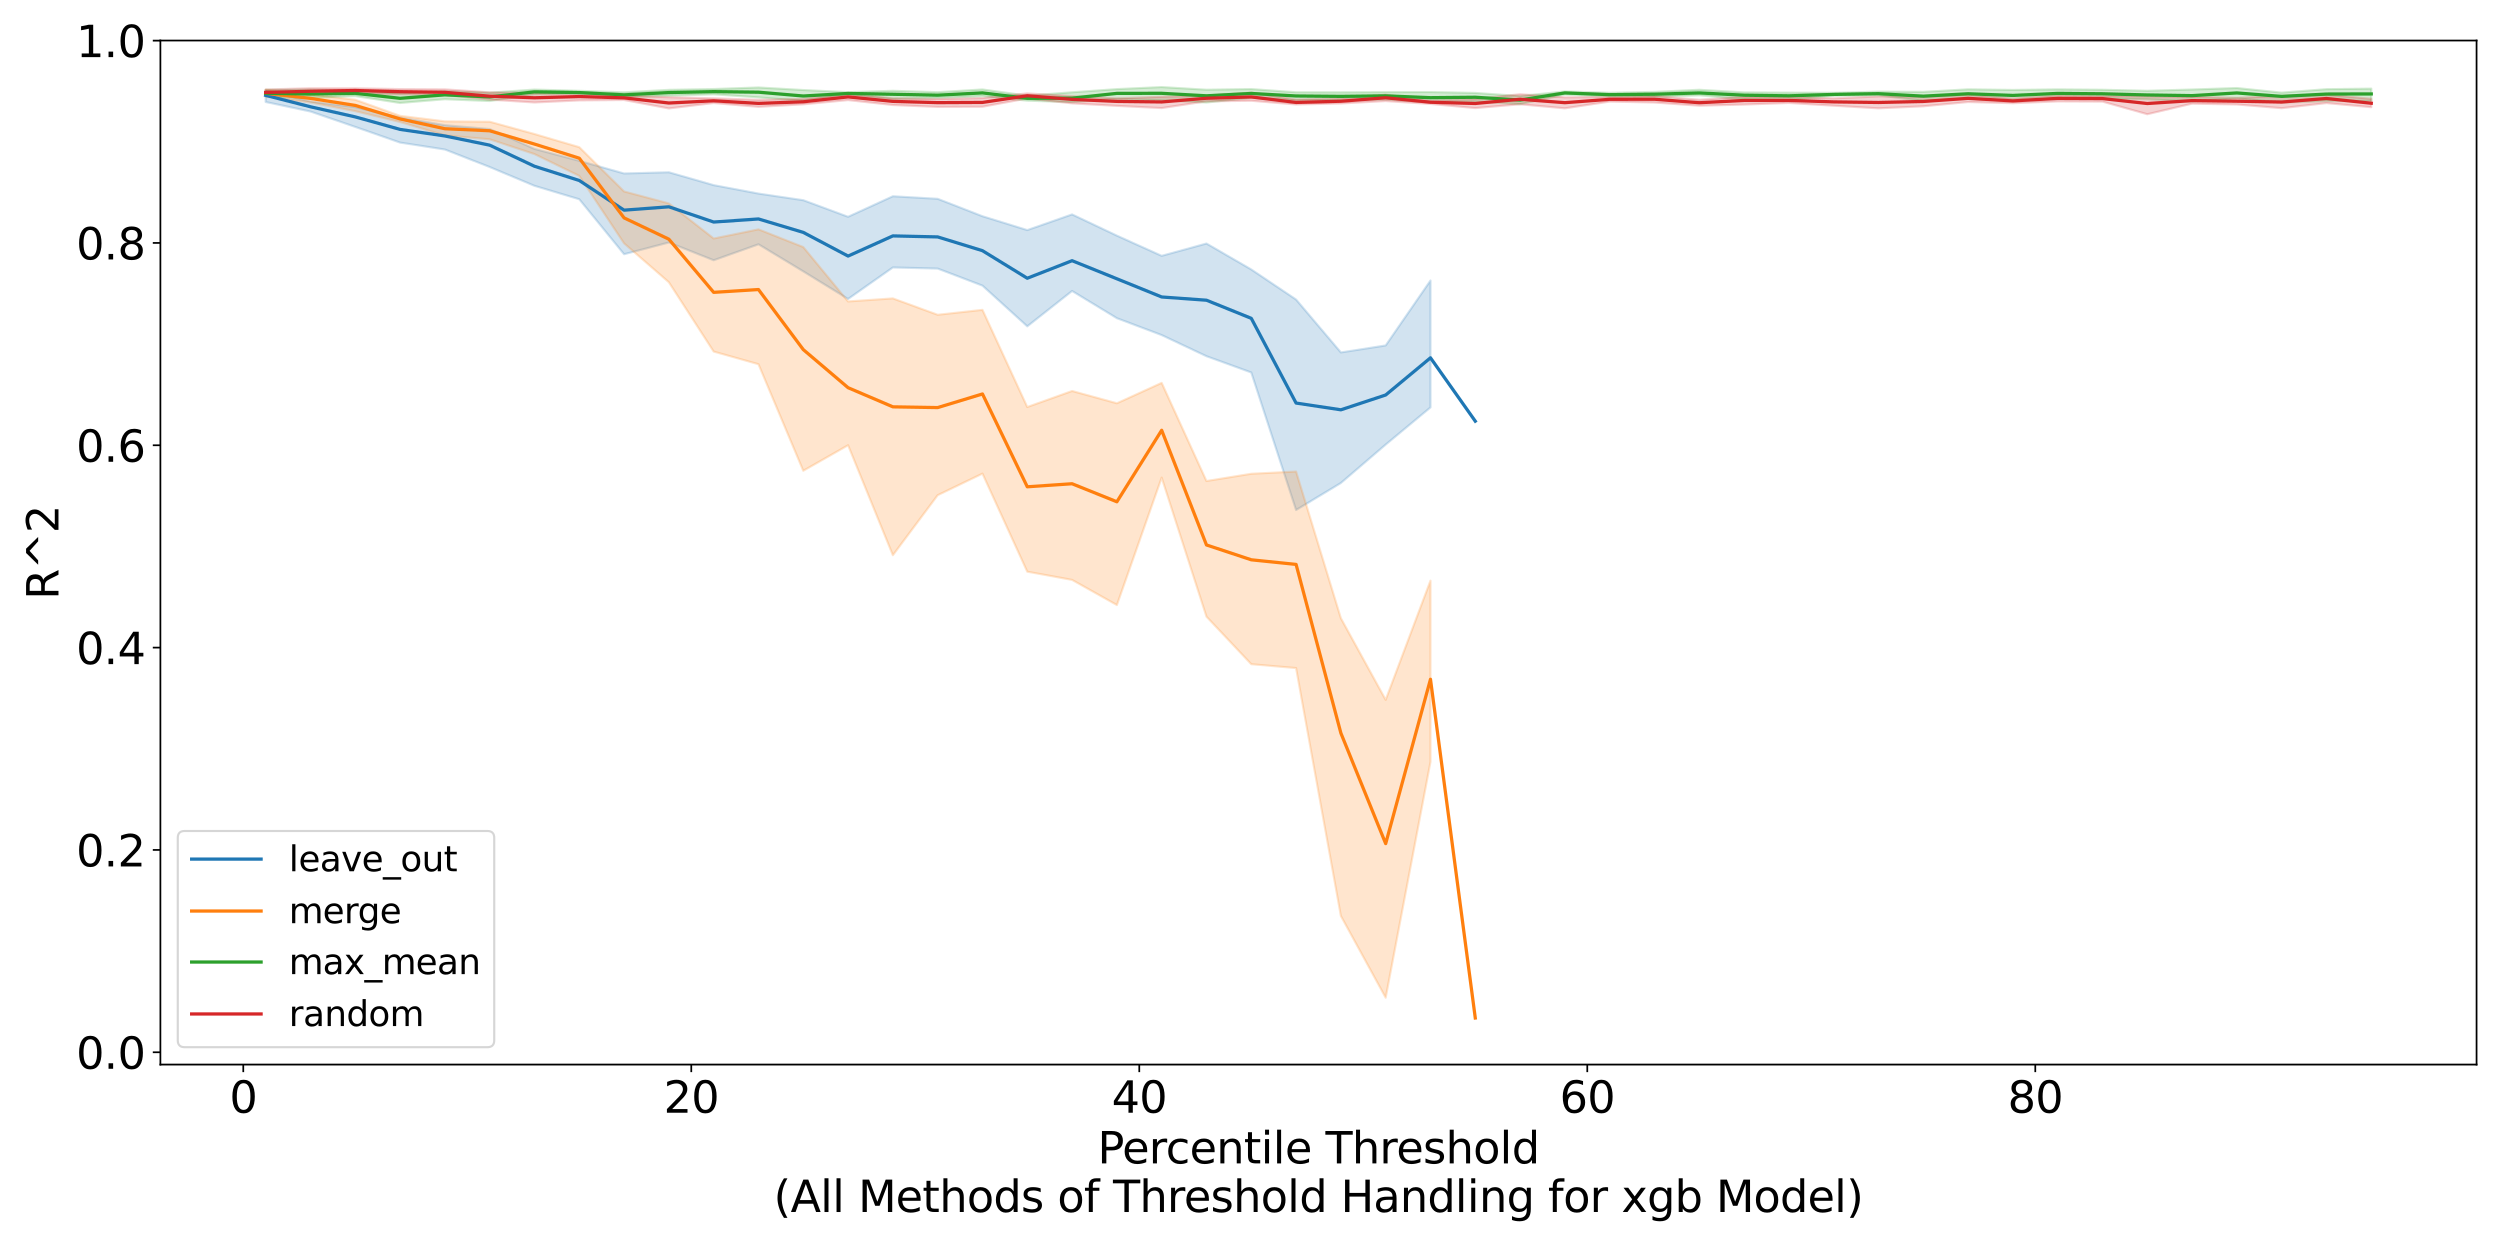 <?xml version="1.0" encoding="utf-8" standalone="no"?>
<!DOCTYPE svg PUBLIC "-//W3C//DTD SVG 1.1//EN"
  "http://www.w3.org/Graphics/SVG/1.1/DTD/svg11.dtd">
<svg xmlns:xlink="http://www.w3.org/1999/xlink" width="1152pt" height="576pt" viewBox="0 0 1152 576" xmlns="http://www.w3.org/2000/svg" version="1.1">
 <defs>
  <style type="text/css">*{stroke-linejoin: round; stroke-linecap: butt}</style>
 </defs>
 <g id="figure_1">
  <g id="patch_1">
   <path d="M 0 576 
L 1152 576 
L 1152 0 
L 0 0 
z
" style="fill: #ffffff"/>
  </g>
  <g id="axes_1">
   <g id="patch_2">
    <path d="M 73.91 490.552 
L 1141.2 490.552 
L 1141.2 18.674 
L 73.91 18.674 
z
" style="fill: #ffffff"/>
   </g>
   <g id="PolyCollection_1">
    <defs>
     <path id="m376ebdf5b5" d="M 122.423 -534.156 
L 122.423 -529.003 
L 143.067 -524.609 
L 163.711 -517.521 
L 184.355 -510.296 
L 204.999 -507.099 
L 225.643 -499.036 
L 246.287 -490.374 
L 266.931 -484.182 
L 287.574 -458.854 
L 308.218 -464.261 
L 328.862 -456.072 
L 349.506 -463.42 
L 370.15 -450.949 
L 390.794 -438.238 
L 411.438 -452.758 
L 432.082 -452.239 
L 452.726 -444.376 
L 473.37 -425.617 
L 494.014 -441.915 
L 514.657 -429.371 
L 535.301 -421.59 
L 555.945 -411.85 
L 576.589 -404.354 
L 597.233 -340.993 
L 617.877 -353.438 
L 638.521 -371.138 
L 659.165 -388.264 
L 659.165 -446.735 
L 659.165 -446.735 
L 638.521 -416.815 
L 617.877 -413.595 
L 597.233 -437.969 
L 576.589 -451.829 
L 555.945 -463.784 
L 535.301 -458.108 
L 514.657 -467.416 
L 494.014 -477.197 
L 473.37 -469.969 
L 452.726 -476.354 
L 432.082 -484.385 
L 411.438 -485.557 
L 390.794 -476.103 
L 370.15 -483.746 
L 349.506 -486.795 
L 328.862 -490.686 
L 308.218 -496.612 
L 287.574 -496.061 
L 266.931 -501.889 
L 246.287 -507.392 
L 225.643 -516.545 
L 204.999 -518.311 
L 184.355 -521.795 
L 163.711 -526.63 
L 143.067 -529.236 
L 122.423 -534.156 
z
" style="stroke: #1f77b4; stroke-opacity: 0.2"/>
    </defs>
    <g clip-path="url(#p6b24f6f7a3)">
     <use xlink:href="#m376ebdf5b5" x="0" y="576" style="fill: #1f77b4; fill-opacity: 0.2; stroke: #1f77b4; stroke-opacity: 0.2"/>
    </g>
   </g>
   <g id="PolyCollection_2">
    <defs>
     <path id="mee51b80d1c" d="M 122.423 -534.601 
L 122.423 -531.503 
L 143.067 -528.795 
L 163.711 -524.775 
L 184.355 -519.774 
L 204.999 -513.621 
L 225.643 -511.812 
L 246.287 -504.995 
L 266.931 -494.954 
L 287.574 -463.87 
L 308.218 -445.928 
L 328.862 -413.995 
L 349.506 -408.168 
L 370.15 -359.078 
L 390.794 -370.837 
L 411.438 -320.16 
L 432.082 -347.817 
L 452.726 -357.757 
L 473.37 -312.566 
L 494.014 -308.782 
L 514.657 -297.194 
L 535.301 -355.909 
L 555.945 -291.854 
L 576.589 -269.945 
L 597.233 -268.153 
L 617.877 -153.939 
L 638.521 -116.261 
L 659.165 -224.917 
L 659.165 -308.427 
L 659.165 -308.427 
L 638.521 -253.516 
L 617.877 -291.123 
L 597.233 -358.701 
L 576.589 -357.683 
L 555.945 -354.34 
L 535.301 -399.571 
L 514.657 -390.165 
L 494.014 -395.825 
L 473.37 -388.439 
L 452.726 -433.217 
L 432.082 -430.945 
L 411.438 -438.492 
L 390.794 -437.09 
L 370.15 -462.139 
L 349.506 -470.311 
L 328.862 -466.088 
L 308.218 -482.258 
L 287.574 -487.767 
L 266.931 -508.177 
L 246.287 -514.238 
L 225.643 -519.909 
L 204.999 -520.073 
L 184.355 -522.621 
L 163.711 -530.031 
L 143.067 -532.481 
L 122.423 -534.601 
z
" style="stroke: #ff7f0e; stroke-opacity: 0.2"/>
    </defs>
    <g clip-path="url(#p6b24f6f7a3)">
     <use xlink:href="#mee51b80d1c" x="0" y="576" style="fill: #ff7f0e; fill-opacity: 0.2; stroke: #ff7f0e; stroke-opacity: 0.2"/>
    </g>
   </g>
   <g id="PolyCollection_3">
    <defs>
     <path id="mbcd80dcd19" d="M 122.423 -534.596 
L 122.423 -531.622 
L 143.067 -530.932 
L 163.711 -531.745 
L 184.355 -528.548 
L 204.999 -530.277 
L 225.643 -529.447 
L 246.287 -532.439 
L 266.931 -532.746 
L 287.574 -531.232 
L 308.218 -531.899 
L 328.862 -532.555 
L 349.506 -531.136 
L 370.15 -529.535 
L 390.794 -532.379 
L 411.438 -530.425 
L 432.082 -530.851 
L 452.726 -531.695 
L 473.37 -529.62 
L 494.014 -528.927 
L 514.657 -530.418 
L 535.301 -529.766 
L 555.945 -528.772 
L 576.589 -530.928 
L 597.233 -529.807 
L 617.877 -529.795 
L 638.521 -530.173 
L 659.165 -528.96 
L 679.809 -529.214 
L 700.453 -527.998 
L 721.096 -532.398 
L 741.74 -531.458 
L 762.384 -531.327 
L 783.028 -532.075 
L 803.672 -530.274 
L 824.316 -529.952 
L 844.96 -531.888 
L 865.604 -532.043 
L 886.248 -529.548 
L 906.892 -530.575 
L 927.536 -529.468 
L 948.179 -530.734 
L 968.823 -530.624 
L 989.467 -530.237 
L 1010.111 -529.286 
L 1030.755 -530.708 
L 1051.399 -528.734 
L 1072.043 -529.406 
L 1092.687 -529.459 
L 1092.687 -535.155 
L 1092.687 -535.155 
L 1072.043 -534.905 
L 1051.399 -533.312 
L 1030.755 -535.433 
L 1010.111 -534.747 
L 989.467 -534.163 
L 968.823 -534.638 
L 948.179 -534.813 
L 927.536 -534.554 
L 906.892 -534.835 
L 886.248 -533.671 
L 865.604 -533.755 
L 844.96 -533.242 
L 824.316 -533.313 
L 803.672 -533.423 
L 783.028 -534.63 
L 762.384 -533.655 
L 741.74 -533.252 
L 721.096 -533.87 
L 700.453 -531.749 
L 679.809 -533.172 
L 659.165 -533.575 
L 638.521 -533.55 
L 617.877 -533.458 
L 597.233 -533.485 
L 576.589 -534.955 
L 555.945 -534.65 
L 535.301 -535.877 
L 514.657 -534.932 
L 494.014 -533.469 
L 473.37 -531.933 
L 452.726 -534.777 
L 432.082 -533.517 
L 411.438 -534.156 
L 390.794 -533.546 
L 370.15 -534.513 
L 349.506 -535.69 
L 328.862 -534.965 
L 308.218 -534.592 
L 287.574 -533.459 
L 266.931 -534.143 
L 246.287 -534.725 
L 225.643 -533.291 
L 204.999 -533.965 
L 184.355 -532.961 
L 163.711 -534.255 
L 143.067 -534.694 
L 122.423 -534.596 
z
" style="stroke: #2ca02c; stroke-opacity: 0.2"/>
    </defs>
    <g clip-path="url(#p6b24f6f7a3)">
     <use xlink:href="#mbcd80dcd19" x="0" y="576" style="fill: #2ca02c; fill-opacity: 0.2; stroke: #2ca02c; stroke-opacity: 0.2"/>
    </g>
   </g>
   <g id="PolyCollection_4">
    <defs>
     <path id="m3b23e3f2af" d="M 122.423 -534.761 
L 122.423 -531.981 
L 143.067 -532.618 
L 163.711 -532.715 
L 184.355 -532.518 
L 204.999 -532.231 
L 225.643 -530.103 
L 246.287 -528.779 
L 266.931 -529.732 
L 287.574 -529.924 
L 308.218 -526.029 
L 328.862 -528.528 
L 349.506 -526.761 
L 370.15 -527.933 
L 390.794 -529.875 
L 411.438 -527.611 
L 432.082 -526.738 
L 452.726 -526.815 
L 473.37 -530.635 
L 494.014 -528.376 
L 514.657 -527.219 
L 535.301 -526.205 
L 555.945 -529.314 
L 576.589 -529.573 
L 597.233 -527.859 
L 617.877 -528.33 
L 638.521 -529.43 
L 659.165 -528.113 
L 679.809 -526.199 
L 700.453 -527.952 
L 721.096 -526.088 
L 741.74 -529.199 
L 762.384 -528.768 
L 783.028 -527.294 
L 803.672 -527.825 
L 824.316 -528.563 
L 844.96 -527.305 
L 865.604 -526.086 
L 886.248 -527.027 
L 906.892 -528.993 
L 927.536 -528.447 
L 948.179 -529.284 
L 968.823 -529.186 
L 989.467 -523.366 
L 1010.111 -528.242 
L 1030.755 -527.861 
L 1051.399 -526.153 
L 1072.043 -528.508 
L 1092.687 -526.605 
L 1092.687 -530.444 
L 1092.687 -530.444 
L 1072.043 -532.388 
L 1051.399 -531.795 
L 1030.755 -530.873 
L 1010.111 -531.352 
L 989.467 -531.636 
L 968.823 -531.755 
L 948.179 -532.039 
L 927.536 -530.566 
L 906.892 -532.389 
L 886.248 -531.514 
L 865.604 -531.55 
L 844.96 -530.674 
L 824.316 -531.295 
L 803.672 -531.365 
L 783.028 -530.028 
L 762.384 -531.787 
L 741.74 -531.262 
L 721.096 -531.149 
L 700.453 -532.574 
L 679.809 -530.366 
L 659.165 -529.634 
L 638.521 -532.358 
L 617.877 -530.703 
L 597.233 -530.104 
L 576.589 -533.31 
L 555.945 -531.968 
L 535.301 -531.39 
L 514.657 -530.66 
L 494.014 -531.699 
L 473.37 -532.964 
L 452.726 -530.823 
L 432.082 -530.351 
L 411.438 -530.634 
L 390.794 -532.661 
L 370.15 -530.423 
L 349.506 -529.991 
L 328.862 -530.695 
L 308.218 -531.2 
L 287.574 -531.953 
L 266.931 -533.098 
L 246.287 -533.091 
L 225.643 -533.443 
L 204.999 -534.822 
L 184.355 -534.943 
L 163.711 -535.322 
L 143.067 -535.329 
L 122.423 -534.761 
z
" style="stroke: #d62728; stroke-opacity: 0.2"/>
    </defs>
    <g clip-path="url(#p6b24f6f7a3)">
     <use xlink:href="#m3b23e3f2af" x="0" y="576" style="fill: #d62728; fill-opacity: 0.2; stroke: #d62728; stroke-opacity: 0.2"/>
    </g>
   </g>
   <g id="matplotlib.axis_1">
    <g id="xtick_1">
     <g id="line2d_1">
      <defs>
       <path id="ma804c6c9cb" d="M 0 0 
L 0 3.5 
" style="stroke: #000000; stroke-width: 0.8"/>
      </defs>
      <g>
       <use xlink:href="#ma804c6c9cb" x="112.101" y="490.552" style="stroke: #000000; stroke-width: 0.8"/>
      </g>
     </g>
     <g id="text_1">
      <!-- 0 -->
      <g transform="translate(105.739 512.749) scale(0.2 -0.2)">
       <defs>
        <path id="DejaVuSans-30" d="M 2034 4250 
Q 1547 4250 1301 3770 
Q 1056 3291 1056 2328 
Q 1056 1369 1301 889 
Q 1547 409 2034 409 
Q 2525 409 2770 889 
Q 3016 1369 3016 2328 
Q 3016 3291 2770 3770 
Q 2525 4250 2034 4250 
z
M 2034 4750 
Q 2819 4750 3233 4129 
Q 3647 3509 3647 2328 
Q 3647 1150 3233 529 
Q 2819 -91 2034 -91 
Q 1250 -91 836 529 
Q 422 1150 422 2328 
Q 422 3509 836 4129 
Q 1250 4750 2034 4750 
z
" transform="scale(0.016)"/>
       </defs>
       <use xlink:href="#DejaVuSans-30"/>
      </g>
     </g>
    </g>
    <g id="xtick_2">
     <g id="line2d_2">
      <g>
       <use xlink:href="#ma804c6c9cb" x="318.54" y="490.552" style="stroke: #000000; stroke-width: 0.8"/>
      </g>
     </g>
     <g id="text_2">
      <!-- 20 -->
      <g transform="translate(305.815 512.749) scale(0.2 -0.2)">
       <defs>
        <path id="DejaVuSans-32" d="M 1228 531 
L 3431 531 
L 3431 0 
L 469 0 
L 469 531 
Q 828 903 1448 1529 
Q 2069 2156 2228 2338 
Q 2531 2678 2651 2914 
Q 2772 3150 2772 3378 
Q 2772 3750 2511 3984 
Q 2250 4219 1831 4219 
Q 1534 4219 1204 4116 
Q 875 4013 500 3803 
L 500 4441 
Q 881 4594 1212 4672 
Q 1544 4750 1819 4750 
Q 2544 4750 2975 4387 
Q 3406 4025 3406 3419 
Q 3406 3131 3298 2873 
Q 3191 2616 2906 2266 
Q 2828 2175 2409 1742 
Q 1991 1309 1228 531 
z
" transform="scale(0.016)"/>
       </defs>
       <use xlink:href="#DejaVuSans-32"/>
       <use xlink:href="#DejaVuSans-30" x="63.623"/>
      </g>
     </g>
    </g>
    <g id="xtick_3">
     <g id="line2d_3">
      <g>
       <use xlink:href="#ma804c6c9cb" x="524.979" y="490.552" style="stroke: #000000; stroke-width: 0.8"/>
      </g>
     </g>
     <g id="text_3">
      <!-- 40 -->
      <g transform="translate(512.254 512.749) scale(0.2 -0.2)">
       <defs>
        <path id="DejaVuSans-34" d="M 2419 4116 
L 825 1625 
L 2419 1625 
L 2419 4116 
z
M 2253 4666 
L 3047 4666 
L 3047 1625 
L 3713 1625 
L 3713 1100 
L 3047 1100 
L 3047 0 
L 2419 0 
L 2419 1100 
L 313 1100 
L 313 1709 
L 2253 4666 
z
" transform="scale(0.016)"/>
       </defs>
       <use xlink:href="#DejaVuSans-34"/>
       <use xlink:href="#DejaVuSans-30" x="63.623"/>
      </g>
     </g>
    </g>
    <g id="xtick_4">
     <g id="line2d_4">
      <g>
       <use xlink:href="#ma804c6c9cb" x="731.418" y="490.552" style="stroke: #000000; stroke-width: 0.8"/>
      </g>
     </g>
     <g id="text_4">
      <!-- 60 -->
      <g transform="translate(718.693 512.749) scale(0.2 -0.2)">
       <defs>
        <path id="DejaVuSans-36" d="M 2113 2584 
Q 1688 2584 1439 2293 
Q 1191 2003 1191 1497 
Q 1191 994 1439 701 
Q 1688 409 2113 409 
Q 2538 409 2786 701 
Q 3034 994 3034 1497 
Q 3034 2003 2786 2293 
Q 2538 2584 2113 2584 
z
M 3366 4563 
L 3366 3988 
Q 3128 4100 2886 4159 
Q 2644 4219 2406 4219 
Q 1781 4219 1451 3797 
Q 1122 3375 1075 2522 
Q 1259 2794 1537 2939 
Q 1816 3084 2150 3084 
Q 2853 3084 3261 2657 
Q 3669 2231 3669 1497 
Q 3669 778 3244 343 
Q 2819 -91 2113 -91 
Q 1303 -91 875 529 
Q 447 1150 447 2328 
Q 447 3434 972 4092 
Q 1497 4750 2381 4750 
Q 2619 4750 2861 4703 
Q 3103 4656 3366 4563 
z
" transform="scale(0.016)"/>
       </defs>
       <use xlink:href="#DejaVuSans-36"/>
       <use xlink:href="#DejaVuSans-30" x="63.623"/>
      </g>
     </g>
    </g>
    <g id="xtick_5">
     <g id="line2d_5">
      <g>
       <use xlink:href="#ma804c6c9cb" x="937.858" y="490.552" style="stroke: #000000; stroke-width: 0.8"/>
      </g>
     </g>
     <g id="text_5">
      <!-- 80 -->
      <g transform="translate(925.133 512.749) scale(0.2 -0.2)">
       <defs>
        <path id="DejaVuSans-38" d="M 2034 2216 
Q 1584 2216 1326 1975 
Q 1069 1734 1069 1313 
Q 1069 891 1326 650 
Q 1584 409 2034 409 
Q 2484 409 2743 651 
Q 3003 894 3003 1313 
Q 3003 1734 2745 1975 
Q 2488 2216 2034 2216 
z
M 1403 2484 
Q 997 2584 770 2862 
Q 544 3141 544 3541 
Q 544 4100 942 4425 
Q 1341 4750 2034 4750 
Q 2731 4750 3128 4425 
Q 3525 4100 3525 3541 
Q 3525 3141 3298 2862 
Q 3072 2584 2669 2484 
Q 3125 2378 3379 2068 
Q 3634 1759 3634 1313 
Q 3634 634 3220 271 
Q 2806 -91 2034 -91 
Q 1263 -91 848 271 
Q 434 634 434 1313 
Q 434 1759 690 2068 
Q 947 2378 1403 2484 
z
M 1172 3481 
Q 1172 3119 1398 2916 
Q 1625 2713 2034 2713 
Q 2441 2713 2670 2916 
Q 2900 3119 2900 3481 
Q 2900 3844 2670 4047 
Q 2441 4250 2034 4250 
Q 1625 4250 1398 4047 
Q 1172 3844 1172 3481 
z
" transform="scale(0.016)"/>
       </defs>
       <use xlink:href="#DejaVuSans-38"/>
       <use xlink:href="#DejaVuSans-30" x="63.623"/>
      </g>
     </g>
    </g>
    <g id="text_6">
     <!-- Percentile Threshold -->
     <g transform="translate(505.775 536.105) scale(0.2 -0.2)">
      <defs>
       <path id="DejaVuSans-50" d="M 1259 4147 
L 1259 2394 
L 2053 2394 
Q 2494 2394 2734 2622 
Q 2975 2850 2975 3272 
Q 2975 3691 2734 3919 
Q 2494 4147 2053 4147 
L 1259 4147 
z
M 628 4666 
L 2053 4666 
Q 2838 4666 3239 4311 
Q 3641 3956 3641 3272 
Q 3641 2581 3239 2228 
Q 2838 1875 2053 1875 
L 1259 1875 
L 1259 0 
L 628 0 
L 628 4666 
z
" transform="scale(0.016)"/>
       <path id="DejaVuSans-65" d="M 3597 1894 
L 3597 1613 
L 953 1613 
Q 991 1019 1311 708 
Q 1631 397 2203 397 
Q 2534 397 2845 478 
Q 3156 559 3463 722 
L 3463 178 
Q 3153 47 2828 -22 
Q 2503 -91 2169 -91 
Q 1331 -91 842 396 
Q 353 884 353 1716 
Q 353 2575 817 3079 
Q 1281 3584 2069 3584 
Q 2775 3584 3186 3129 
Q 3597 2675 3597 1894 
z
M 3022 2063 
Q 3016 2534 2758 2815 
Q 2500 3097 2075 3097 
Q 1594 3097 1305 2825 
Q 1016 2553 972 2059 
L 3022 2063 
z
" transform="scale(0.016)"/>
       <path id="DejaVuSans-72" d="M 2631 2963 
Q 2534 3019 2420 3045 
Q 2306 3072 2169 3072 
Q 1681 3072 1420 2755 
Q 1159 2438 1159 1844 
L 1159 0 
L 581 0 
L 581 3500 
L 1159 3500 
L 1159 2956 
Q 1341 3275 1631 3429 
Q 1922 3584 2338 3584 
Q 2397 3584 2469 3576 
Q 2541 3569 2628 3553 
L 2631 2963 
z
" transform="scale(0.016)"/>
       <path id="DejaVuSans-63" d="M 3122 3366 
L 3122 2828 
Q 2878 2963 2633 3030 
Q 2388 3097 2138 3097 
Q 1578 3097 1268 2742 
Q 959 2388 959 1747 
Q 959 1106 1268 751 
Q 1578 397 2138 397 
Q 2388 397 2633 464 
Q 2878 531 3122 666 
L 3122 134 
Q 2881 22 2623 -34 
Q 2366 -91 2075 -91 
Q 1284 -91 818 406 
Q 353 903 353 1747 
Q 353 2603 823 3093 
Q 1294 3584 2113 3584 
Q 2378 3584 2631 3529 
Q 2884 3475 3122 3366 
z
" transform="scale(0.016)"/>
       <path id="DejaVuSans-6e" d="M 3513 2113 
L 3513 0 
L 2938 0 
L 2938 2094 
Q 2938 2591 2744 2837 
Q 2550 3084 2163 3084 
Q 1697 3084 1428 2787 
Q 1159 2491 1159 1978 
L 1159 0 
L 581 0 
L 581 3500 
L 1159 3500 
L 1159 2956 
Q 1366 3272 1645 3428 
Q 1925 3584 2291 3584 
Q 2894 3584 3203 3211 
Q 3513 2838 3513 2113 
z
" transform="scale(0.016)"/>
       <path id="DejaVuSans-74" d="M 1172 4494 
L 1172 3500 
L 2356 3500 
L 2356 3053 
L 1172 3053 
L 1172 1153 
Q 1172 725 1289 603 
Q 1406 481 1766 481 
L 2356 481 
L 2356 0 
L 1766 0 
Q 1100 0 847 248 
Q 594 497 594 1153 
L 594 3053 
L 172 3053 
L 172 3500 
L 594 3500 
L 594 4494 
L 1172 4494 
z
" transform="scale(0.016)"/>
       <path id="DejaVuSans-69" d="M 603 3500 
L 1178 3500 
L 1178 0 
L 603 0 
L 603 3500 
z
M 603 4863 
L 1178 4863 
L 1178 4134 
L 603 4134 
L 603 4863 
z
" transform="scale(0.016)"/>
       <path id="DejaVuSans-6c" d="M 603 4863 
L 1178 4863 
L 1178 0 
L 603 0 
L 603 4863 
z
" transform="scale(0.016)"/>
       <path id="DejaVuSans-20" transform="scale(0.016)"/>
       <path id="DejaVuSans-54" d="M -19 4666 
L 3928 4666 
L 3928 4134 
L 2272 4134 
L 2272 0 
L 1638 0 
L 1638 4134 
L -19 4134 
L -19 4666 
z
" transform="scale(0.016)"/>
       <path id="DejaVuSans-68" d="M 3513 2113 
L 3513 0 
L 2938 0 
L 2938 2094 
Q 2938 2591 2744 2837 
Q 2550 3084 2163 3084 
Q 1697 3084 1428 2787 
Q 1159 2491 1159 1978 
L 1159 0 
L 581 0 
L 581 4863 
L 1159 4863 
L 1159 2956 
Q 1366 3272 1645 3428 
Q 1925 3584 2291 3584 
Q 2894 3584 3203 3211 
Q 3513 2838 3513 2113 
z
" transform="scale(0.016)"/>
       <path id="DejaVuSans-73" d="M 2834 3397 
L 2834 2853 
Q 2591 2978 2328 3040 
Q 2066 3103 1784 3103 
Q 1356 3103 1142 2972 
Q 928 2841 928 2578 
Q 928 2378 1081 2264 
Q 1234 2150 1697 2047 
L 1894 2003 
Q 2506 1872 2764 1633 
Q 3022 1394 3022 966 
Q 3022 478 2636 193 
Q 2250 -91 1575 -91 
Q 1294 -91 989 -36 
Q 684 19 347 128 
L 347 722 
Q 666 556 975 473 
Q 1284 391 1588 391 
Q 1994 391 2212 530 
Q 2431 669 2431 922 
Q 2431 1156 2273 1281 
Q 2116 1406 1581 1522 
L 1381 1569 
Q 847 1681 609 1914 
Q 372 2147 372 2553 
Q 372 3047 722 3315 
Q 1072 3584 1716 3584 
Q 2034 3584 2315 3537 
Q 2597 3491 2834 3397 
z
" transform="scale(0.016)"/>
       <path id="DejaVuSans-6f" d="M 1959 3097 
Q 1497 3097 1228 2736 
Q 959 2375 959 1747 
Q 959 1119 1226 758 
Q 1494 397 1959 397 
Q 2419 397 2687 759 
Q 2956 1122 2956 1747 
Q 2956 2369 2687 2733 
Q 2419 3097 1959 3097 
z
M 1959 3584 
Q 2709 3584 3137 3096 
Q 3566 2609 3566 1747 
Q 3566 888 3137 398 
Q 2709 -91 1959 -91 
Q 1206 -91 779 398 
Q 353 888 353 1747 
Q 353 2609 779 3096 
Q 1206 3584 1959 3584 
z
" transform="scale(0.016)"/>
       <path id="DejaVuSans-64" d="M 2906 2969 
L 2906 4863 
L 3481 4863 
L 3481 0 
L 2906 0 
L 2906 525 
Q 2725 213 2448 61 
Q 2172 -91 1784 -91 
Q 1150 -91 751 415 
Q 353 922 353 1747 
Q 353 2572 751 3078 
Q 1150 3584 1784 3584 
Q 2172 3584 2448 3432 
Q 2725 3281 2906 2969 
z
M 947 1747 
Q 947 1113 1208 752 
Q 1469 391 1925 391 
Q 2381 391 2643 752 
Q 2906 1113 2906 1747 
Q 2906 2381 2643 2742 
Q 2381 3103 1925 3103 
Q 1469 3103 1208 2742 
Q 947 2381 947 1747 
z
" transform="scale(0.016)"/>
      </defs>
      <use xlink:href="#DejaVuSans-50"/>
      <use xlink:href="#DejaVuSans-65" x="56.678"/>
      <use xlink:href="#DejaVuSans-72" x="118.201"/>
      <use xlink:href="#DejaVuSans-63" x="157.064"/>
      <use xlink:href="#DejaVuSans-65" x="212.045"/>
      <use xlink:href="#DejaVuSans-6e" x="273.568"/>
      <use xlink:href="#DejaVuSans-74" x="336.947"/>
      <use xlink:href="#DejaVuSans-69" x="376.156"/>
      <use xlink:href="#DejaVuSans-6c" x="403.939"/>
      <use xlink:href="#DejaVuSans-65" x="431.723"/>
      <use xlink:href="#DejaVuSans-20" x="493.246"/>
      <use xlink:href="#DejaVuSans-54" x="525.033"/>
      <use xlink:href="#DejaVuSans-68" x="586.117"/>
      <use xlink:href="#DejaVuSans-72" x="649.496"/>
      <use xlink:href="#DejaVuSans-65" x="688.359"/>
      <use xlink:href="#DejaVuSans-73" x="749.883"/>
      <use xlink:href="#DejaVuSans-68" x="801.982"/>
      <use xlink:href="#DejaVuSans-6f" x="865.361"/>
      <use xlink:href="#DejaVuSans-6c" x="926.543"/>
      <use xlink:href="#DejaVuSans-64" x="954.326"/>
     </g>
     <!-- (All Methods of Threshold Handling for xgb Model) -->
     <g transform="translate(356.508 558.501) scale(0.2 -0.2)">
      <defs>
       <path id="DejaVuSans-28" d="M 1984 4856 
Q 1566 4138 1362 3434 
Q 1159 2731 1159 2009 
Q 1159 1288 1364 580 
Q 1569 -128 1984 -844 
L 1484 -844 
Q 1016 -109 783 600 
Q 550 1309 550 2009 
Q 550 2706 781 3412 
Q 1013 4119 1484 4856 
L 1984 4856 
z
" transform="scale(0.016)"/>
       <path id="DejaVuSans-41" d="M 2188 4044 
L 1331 1722 
L 3047 1722 
L 2188 4044 
z
M 1831 4666 
L 2547 4666 
L 4325 0 
L 3669 0 
L 3244 1197 
L 1141 1197 
L 716 0 
L 50 0 
L 1831 4666 
z
" transform="scale(0.016)"/>
       <path id="DejaVuSans-4d" d="M 628 4666 
L 1569 4666 
L 2759 1491 
L 3956 4666 
L 4897 4666 
L 4897 0 
L 4281 0 
L 4281 4097 
L 3078 897 
L 2444 897 
L 1241 4097 
L 1241 0 
L 628 0 
L 628 4666 
z
" transform="scale(0.016)"/>
       <path id="DejaVuSans-66" d="M 2375 4863 
L 2375 4384 
L 1825 4384 
Q 1516 4384 1395 4259 
Q 1275 4134 1275 3809 
L 1275 3500 
L 2222 3500 
L 2222 3053 
L 1275 3053 
L 1275 0 
L 697 0 
L 697 3053 
L 147 3053 
L 147 3500 
L 697 3500 
L 697 3744 
Q 697 4328 969 4595 
Q 1241 4863 1831 4863 
L 2375 4863 
z
" transform="scale(0.016)"/>
       <path id="DejaVuSans-48" d="M 628 4666 
L 1259 4666 
L 1259 2753 
L 3553 2753 
L 3553 4666 
L 4184 4666 
L 4184 0 
L 3553 0 
L 3553 2222 
L 1259 2222 
L 1259 0 
L 628 0 
L 628 4666 
z
" transform="scale(0.016)"/>
       <path id="DejaVuSans-61" d="M 2194 1759 
Q 1497 1759 1228 1600 
Q 959 1441 959 1056 
Q 959 750 1161 570 
Q 1363 391 1709 391 
Q 2188 391 2477 730 
Q 2766 1069 2766 1631 
L 2766 1759 
L 2194 1759 
z
M 3341 1997 
L 3341 0 
L 2766 0 
L 2766 531 
Q 2569 213 2275 61 
Q 1981 -91 1556 -91 
Q 1019 -91 701 211 
Q 384 513 384 1019 
Q 384 1609 779 1909 
Q 1175 2209 1959 2209 
L 2766 2209 
L 2766 2266 
Q 2766 2663 2505 2880 
Q 2244 3097 1772 3097 
Q 1472 3097 1187 3025 
Q 903 2953 641 2809 
L 641 3341 
Q 956 3463 1253 3523 
Q 1550 3584 1831 3584 
Q 2591 3584 2966 3190 
Q 3341 2797 3341 1997 
z
" transform="scale(0.016)"/>
       <path id="DejaVuSans-67" d="M 2906 1791 
Q 2906 2416 2648 2759 
Q 2391 3103 1925 3103 
Q 1463 3103 1205 2759 
Q 947 2416 947 1791 
Q 947 1169 1205 825 
Q 1463 481 1925 481 
Q 2391 481 2648 825 
Q 2906 1169 2906 1791 
z
M 3481 434 
Q 3481 -459 3084 -895 
Q 2688 -1331 1869 -1331 
Q 1566 -1331 1297 -1286 
Q 1028 -1241 775 -1147 
L 775 -588 
Q 1028 -725 1275 -790 
Q 1522 -856 1778 -856 
Q 2344 -856 2625 -561 
Q 2906 -266 2906 331 
L 2906 616 
Q 2728 306 2450 153 
Q 2172 0 1784 0 
Q 1141 0 747 490 
Q 353 981 353 1791 
Q 353 2603 747 3093 
Q 1141 3584 1784 3584 
Q 2172 3584 2450 3431 
Q 2728 3278 2906 2969 
L 2906 3500 
L 3481 3500 
L 3481 434 
z
" transform="scale(0.016)"/>
       <path id="DejaVuSans-78" d="M 3513 3500 
L 2247 1797 
L 3578 0 
L 2900 0 
L 1881 1375 
L 863 0 
L 184 0 
L 1544 1831 
L 300 3500 
L 978 3500 
L 1906 2253 
L 2834 3500 
L 3513 3500 
z
" transform="scale(0.016)"/>
       <path id="DejaVuSans-62" d="M 3116 1747 
Q 3116 2381 2855 2742 
Q 2594 3103 2138 3103 
Q 1681 3103 1420 2742 
Q 1159 2381 1159 1747 
Q 1159 1113 1420 752 
Q 1681 391 2138 391 
Q 2594 391 2855 752 
Q 3116 1113 3116 1747 
z
M 1159 2969 
Q 1341 3281 1617 3432 
Q 1894 3584 2278 3584 
Q 2916 3584 3314 3078 
Q 3713 2572 3713 1747 
Q 3713 922 3314 415 
Q 2916 -91 2278 -91 
Q 1894 -91 1617 61 
Q 1341 213 1159 525 
L 1159 0 
L 581 0 
L 581 4863 
L 1159 4863 
L 1159 2969 
z
" transform="scale(0.016)"/>
       <path id="DejaVuSans-29" d="M 513 4856 
L 1013 4856 
Q 1481 4119 1714 3412 
Q 1947 2706 1947 2009 
Q 1947 1309 1714 600 
Q 1481 -109 1013 -844 
L 513 -844 
Q 928 -128 1133 580 
Q 1338 1288 1338 2009 
Q 1338 2731 1133 3434 
Q 928 4138 513 4856 
z
" transform="scale(0.016)"/>
      </defs>
      <use xlink:href="#DejaVuSans-28"/>
      <use xlink:href="#DejaVuSans-41" x="39.014"/>
      <use xlink:href="#DejaVuSans-6c" x="107.422"/>
      <use xlink:href="#DejaVuSans-6c" x="135.205"/>
      <use xlink:href="#DejaVuSans-20" x="162.988"/>
      <use xlink:href="#DejaVuSans-4d" x="194.775"/>
      <use xlink:href="#DejaVuSans-65" x="281.055"/>
      <use xlink:href="#DejaVuSans-74" x="342.578"/>
      <use xlink:href="#DejaVuSans-68" x="381.787"/>
      <use xlink:href="#DejaVuSans-6f" x="445.166"/>
      <use xlink:href="#DejaVuSans-64" x="506.348"/>
      <use xlink:href="#DejaVuSans-73" x="569.824"/>
      <use xlink:href="#DejaVuSans-20" x="621.924"/>
      <use xlink:href="#DejaVuSans-6f" x="653.711"/>
      <use xlink:href="#DejaVuSans-66" x="714.893"/>
      <use xlink:href="#DejaVuSans-20" x="750.098"/>
      <use xlink:href="#DejaVuSans-54" x="781.885"/>
      <use xlink:href="#DejaVuSans-68" x="842.969"/>
      <use xlink:href="#DejaVuSans-72" x="906.348"/>
      <use xlink:href="#DejaVuSans-65" x="945.211"/>
      <use xlink:href="#DejaVuSans-73" x="1006.734"/>
      <use xlink:href="#DejaVuSans-68" x="1058.834"/>
      <use xlink:href="#DejaVuSans-6f" x="1122.213"/>
      <use xlink:href="#DejaVuSans-6c" x="1183.395"/>
      <use xlink:href="#DejaVuSans-64" x="1211.178"/>
      <use xlink:href="#DejaVuSans-20" x="1274.654"/>
      <use xlink:href="#DejaVuSans-48" x="1306.441"/>
      <use xlink:href="#DejaVuSans-61" x="1381.637"/>
      <use xlink:href="#DejaVuSans-6e" x="1442.916"/>
      <use xlink:href="#DejaVuSans-64" x="1506.295"/>
      <use xlink:href="#DejaVuSans-6c" x="1569.771"/>
      <use xlink:href="#DejaVuSans-69" x="1597.555"/>
      <use xlink:href="#DejaVuSans-6e" x="1625.338"/>
      <use xlink:href="#DejaVuSans-67" x="1688.717"/>
      <use xlink:href="#DejaVuSans-20" x="1752.193"/>
      <use xlink:href="#DejaVuSans-66" x="1783.98"/>
      <use xlink:href="#DejaVuSans-6f" x="1819.186"/>
      <use xlink:href="#DejaVuSans-72" x="1880.367"/>
      <use xlink:href="#DejaVuSans-20" x="1921.48"/>
      <use xlink:href="#DejaVuSans-78" x="1953.268"/>
      <use xlink:href="#DejaVuSans-67" x="2012.447"/>
      <use xlink:href="#DejaVuSans-62" x="2075.924"/>
      <use xlink:href="#DejaVuSans-20" x="2139.4"/>
      <use xlink:href="#DejaVuSans-4d" x="2171.188"/>
      <use xlink:href="#DejaVuSans-6f" x="2257.467"/>
      <use xlink:href="#DejaVuSans-64" x="2318.648"/>
      <use xlink:href="#DejaVuSans-65" x="2382.125"/>
      <use xlink:href="#DejaVuSans-6c" x="2443.648"/>
      <use xlink:href="#DejaVuSans-29" x="2471.432"/>
     </g>
    </g>
   </g>
   <g id="matplotlib.axis_2">
    <g id="ytick_1">
     <g id="line2d_6">
      <defs>
       <path id="m9bdc56871f" d="M 0 0 
L -3.5 0 
" style="stroke: #000000; stroke-width: 0.8"/>
      </defs>
      <g>
       <use xlink:href="#m9bdc56871f" x="73.91" y="484.893" style="stroke: #000000; stroke-width: 0.8"/>
      </g>
     </g>
     <g id="text_7">
      <!-- 0.0 -->
      <g transform="translate(35.104 492.491) scale(0.2 -0.2)">
       <defs>
        <path id="DejaVuSans-2e" d="M 684 794 
L 1344 794 
L 1344 0 
L 684 0 
L 684 794 
z
" transform="scale(0.016)"/>
       </defs>
       <use xlink:href="#DejaVuSans-30"/>
       <use xlink:href="#DejaVuSans-2e" x="63.623"/>
       <use xlink:href="#DejaVuSans-30" x="95.41"/>
      </g>
     </g>
    </g>
    <g id="ytick_2">
     <g id="line2d_7">
      <g>
       <use xlink:href="#m9bdc56871f" x="73.91" y="391.659" style="stroke: #000000; stroke-width: 0.8"/>
      </g>
     </g>
     <g id="text_8">
      <!-- 0.2 -->
      <g transform="translate(35.104 399.257) scale(0.2 -0.2)">
       <use xlink:href="#DejaVuSans-30"/>
       <use xlink:href="#DejaVuSans-2e" x="63.623"/>
       <use xlink:href="#DejaVuSans-32" x="95.41"/>
      </g>
     </g>
    </g>
    <g id="ytick_3">
     <g id="line2d_8">
      <g>
       <use xlink:href="#m9bdc56871f" x="73.91" y="298.425" style="stroke: #000000; stroke-width: 0.8"/>
      </g>
     </g>
     <g id="text_9">
      <!-- 0.4 -->
      <g transform="translate(35.104 306.023) scale(0.2 -0.2)">
       <use xlink:href="#DejaVuSans-30"/>
       <use xlink:href="#DejaVuSans-2e" x="63.623"/>
       <use xlink:href="#DejaVuSans-34" x="95.41"/>
      </g>
     </g>
    </g>
    <g id="ytick_4">
     <g id="line2d_9">
      <g>
       <use xlink:href="#m9bdc56871f" x="73.91" y="205.191" style="stroke: #000000; stroke-width: 0.8"/>
      </g>
     </g>
     <g id="text_10">
      <!-- 0.6 -->
      <g transform="translate(35.104 212.789) scale(0.2 -0.2)">
       <use xlink:href="#DejaVuSans-30"/>
       <use xlink:href="#DejaVuSans-2e" x="63.623"/>
       <use xlink:href="#DejaVuSans-36" x="95.41"/>
      </g>
     </g>
    </g>
    <g id="ytick_5">
     <g id="line2d_10">
      <g>
       <use xlink:href="#m9bdc56871f" x="73.91" y="111.957" style="stroke: #000000; stroke-width: 0.8"/>
      </g>
     </g>
     <g id="text_11">
      <!-- 0.8 -->
      <g transform="translate(35.104 119.555) scale(0.2 -0.2)">
       <use xlink:href="#DejaVuSans-30"/>
       <use xlink:href="#DejaVuSans-2e" x="63.623"/>
       <use xlink:href="#DejaVuSans-38" x="95.41"/>
      </g>
     </g>
    </g>
    <g id="ytick_6">
     <g id="line2d_11">
      <g>
       <use xlink:href="#m9bdc56871f" x="73.91" y="18.723" style="stroke: #000000; stroke-width: 0.8"/>
      </g>
     </g>
     <g id="text_12">
      <!-- 1.0 -->
      <g transform="translate(35.104 26.321) scale(0.2 -0.2)">
       <defs>
        <path id="DejaVuSans-31" d="M 794 531 
L 1825 531 
L 1825 4091 
L 703 3866 
L 703 4441 
L 1819 4666 
L 2450 4666 
L 2450 531 
L 3481 531 
L 3481 0 
L 794 0 
L 794 531 
z
" transform="scale(0.016)"/>
       </defs>
       <use xlink:href="#DejaVuSans-31"/>
       <use xlink:href="#DejaVuSans-2e" x="63.623"/>
       <use xlink:href="#DejaVuSans-30" x="95.41"/>
      </g>
     </g>
    </g>
    <g id="text_13">
     <!-- R^2 -->
     <g transform="translate(26.944 276.303) rotate(-90) scale(0.2 -0.2)">
      <defs>
       <path id="DejaVuSans-52" d="M 2841 2188 
Q 3044 2119 3236 1894 
Q 3428 1669 3622 1275 
L 4263 0 
L 3584 0 
L 2988 1197 
Q 2756 1666 2539 1819 
Q 2322 1972 1947 1972 
L 1259 1972 
L 1259 0 
L 628 0 
L 628 4666 
L 2053 4666 
Q 2853 4666 3247 4331 
Q 3641 3997 3641 3322 
Q 3641 2881 3436 2590 
Q 3231 2300 2841 2188 
z
M 1259 4147 
L 1259 2491 
L 2053 2491 
Q 2509 2491 2742 2702 
Q 2975 2913 2975 3322 
Q 2975 3731 2742 3939 
Q 2509 4147 2053 4147 
L 1259 4147 
z
" transform="scale(0.016)"/>
       <path id="DejaVuSans-5e" d="M 2988 4666 
L 4684 2925 
L 4056 2925 
L 2681 4159 
L 1306 2925 
L 678 2925 
L 2375 4666 
L 2988 4666 
z
" transform="scale(0.016)"/>
      </defs>
      <use xlink:href="#DejaVuSans-52"/>
      <use xlink:href="#DejaVuSans-5e" x="69.482"/>
      <use xlink:href="#DejaVuSans-32" x="153.271"/>
     </g>
    </g>
   </g>
   <g id="line2d_12">
    <path d="M 122.423 43.937 
L 143.067 49.205 
L 163.711 53.868 
L 184.355 59.636 
L 204.999 62.657 
L 225.643 66.891 
L 246.287 76.611 
L 266.931 83.169 
L 287.574 96.841 
L 308.218 95.295 
L 328.862 102.312 
L 349.506 100.893 
L 370.15 107.085 
L 390.794 117.997 
L 411.438 108.703 
L 432.082 109.173 
L 452.726 115.52 
L 473.37 128.213 
L 494.014 120.131 
L 514.657 128.465 
L 535.301 136.847 
L 555.945 138.341 
L 576.589 146.689 
L 597.233 185.73 
L 617.877 188.84 
L 638.521 182.012 
L 659.165 164.88 
L 679.809 194.081 
" clip-path="url(#p6b24f6f7a3)" style="fill: none; stroke: #1f77b4; stroke-width: 1.5; stroke-linecap: square"/>
   </g>
   <g id="line2d_13">
    <path d="M 122.423 42.969 
L 143.067 45.335 
L 163.711 48.58 
L 184.355 54.803 
L 204.999 59.319 
L 225.643 60.26 
L 246.287 66.389 
L 266.931 72.902 
L 287.574 100.402 
L 308.218 110.221 
L 328.862 134.715 
L 349.506 133.418 
L 370.15 161.102 
L 390.794 178.652 
L 411.438 187.472 
L 432.082 187.815 
L 452.726 181.538 
L 473.37 224.31 
L 494.014 222.912 
L 514.657 231.22 
L 535.301 198.264 
L 555.945 251.12 
L 576.589 257.958 
L 597.233 260.08 
L 617.877 337.816 
L 638.521 388.741 
L 659.165 313.012 
L 679.809 469.103 
" clip-path="url(#p6b24f6f7a3)" style="fill: none; stroke: #ff7f0e; stroke-width: 1.5; stroke-linecap: square"/>
   </g>
   <g id="line2d_14">
    <path d="M 122.423 42.965 
L 143.067 43.319 
L 163.711 43 
L 184.355 45.302 
L 204.999 43.707 
L 225.643 44.658 
L 246.287 42.33 
L 266.931 42.653 
L 287.574 43.708 
L 308.218 42.653 
L 328.862 42.222 
L 349.506 42.476 
L 370.15 44.241 
L 390.794 43.062 
L 411.438 43.436 
L 432.082 43.858 
L 452.726 42.802 
L 473.37 45.305 
L 494.014 45.223 
L 514.657 43.028 
L 535.301 42.997 
L 555.945 44.148 
L 576.589 43.058 
L 597.233 44.224 
L 617.877 44.41 
L 638.521 44.163 
L 659.165 45.01 
L 679.809 44.81 
L 700.453 46.103 
L 721.096 42.817 
L 741.74 43.623 
L 762.384 43.418 
L 783.028 42.82 
L 803.672 43.866 
L 824.316 44.154 
L 844.96 43.504 
L 865.604 43.173 
L 886.248 44.311 
L 906.892 43.208 
L 927.536 43.973 
L 948.179 43.042 
L 968.823 43.22 
L 989.467 43.756 
L 1010.111 44.068 
L 1030.755 42.83 
L 1051.399 44.419 
L 1072.043 43.346 
L 1092.687 43.284 
" clip-path="url(#p6b24f6f7a3)" style="fill: none; stroke: #2ca02c; stroke-width: 1.5; stroke-linecap: square"/>
   </g>
   <g id="line2d_15">
    <path d="M 122.423 42.602 
L 143.067 42.046 
L 163.711 41.703 
L 184.355 42.252 
L 204.999 42.532 
L 225.643 44.327 
L 246.287 45.055 
L 266.931 44.49 
L 287.574 45.09 
L 308.218 47.469 
L 328.862 46.442 
L 349.506 47.642 
L 370.15 46.901 
L 390.794 44.648 
L 411.438 46.713 
L 432.082 47.299 
L 452.726 47.194 
L 473.37 44.122 
L 494.014 45.798 
L 514.657 46.723 
L 535.301 46.976 
L 555.945 45.274 
L 576.589 44.672 
L 597.233 47.199 
L 617.877 46.646 
L 638.521 45.051 
L 659.165 47.108 
L 679.809 47.684 
L 700.453 45.737 
L 721.096 47.314 
L 741.74 45.759 
L 762.384 45.722 
L 783.028 47.339 
L 803.672 46.292 
L 824.316 46.263 
L 844.96 46.947 
L 865.604 47.222 
L 886.248 46.754 
L 906.892 45.315 
L 927.536 46.499 
L 948.179 45.332 
L 968.823 45.425 
L 989.467 47.702 
L 1010.111 46.359 
L 1030.755 46.633 
L 1051.399 47.018 
L 1072.043 45.379 
L 1092.687 47.572 
" clip-path="url(#p6b24f6f7a3)" style="fill: none; stroke: #d62728; stroke-width: 1.5; stroke-linecap: square"/>
   </g>
   <g id="line2d_16"/>
   <g id="line2d_17"/>
   <g id="line2d_18"/>
   <g id="line2d_19"/>
   <g id="patch_3">
    <path d="M 73.91 490.552 
L 73.91 18.674 
" style="fill: none; stroke: #000000; stroke-width: 0.8; stroke-linejoin: miter; stroke-linecap: square"/>
   </g>
   <g id="patch_4">
    <path d="M 1141.2 490.552 
L 1141.2 18.674 
" style="fill: none; stroke: #000000; stroke-width: 0.8; stroke-linejoin: miter; stroke-linecap: square"/>
   </g>
   <g id="patch_5">
    <path d="M 73.91 490.552 
L 1141.2 490.552 
" style="fill: none; stroke: #000000; stroke-width: 0.8; stroke-linejoin: miter; stroke-linecap: square"/>
   </g>
   <g id="patch_6">
    <path d="M 73.91 18.674 
L 1141.2 18.674 
" style="fill: none; stroke: #000000; stroke-width: 0.8; stroke-linejoin: miter; stroke-linecap: square"/>
   </g>
   <g id="legend_1">
    <g id="patch_7">
     <path d="M 85.11 482.552 
L 224.545 482.552 
Q 227.745 482.552 227.745 479.352 
L 227.745 386.122 
Q 227.745 382.922 224.545 382.922 
L 85.11 382.922 
Q 81.91 382.922 81.91 386.122 
L 81.91 479.352 
Q 81.91 482.552 85.11 482.552 
z
" style="fill: #ffffff; opacity: 0.8; stroke: #cccccc; stroke-linejoin: miter"/>
    </g>
    <g id="line2d_20">
     <path d="M 88.31 395.88 
L 104.31 395.88 
L 120.31 395.88 
" style="fill: none; stroke: #1f77b4; stroke-width: 1.5; stroke-linecap: square"/>
    </g>
    <g id="text_14">
     <!-- leave_out -->
     <g transform="translate(133.11 401.479) scale(0.16 -0.16)">
      <defs>
       <path id="DejaVuSans-76" d="M 191 3500 
L 800 3500 
L 1894 563 
L 2988 3500 
L 3597 3500 
L 2284 0 
L 1503 0 
L 191 3500 
z
" transform="scale(0.016)"/>
       <path id="DejaVuSans-5f" d="M 3263 -1063 
L 3263 -1509 
L -63 -1509 
L -63 -1063 
L 3263 -1063 
z
" transform="scale(0.016)"/>
       <path id="DejaVuSans-75" d="M 544 1381 
L 544 3500 
L 1119 3500 
L 1119 1403 
Q 1119 906 1312 657 
Q 1506 409 1894 409 
Q 2359 409 2629 706 
Q 2900 1003 2900 1516 
L 2900 3500 
L 3475 3500 
L 3475 0 
L 2900 0 
L 2900 538 
Q 2691 219 2414 64 
Q 2138 -91 1772 -91 
Q 1169 -91 856 284 
Q 544 659 544 1381 
z
M 1991 3584 
L 1991 3584 
z
" transform="scale(0.016)"/>
      </defs>
      <use xlink:href="#DejaVuSans-6c"/>
      <use xlink:href="#DejaVuSans-65" x="27.783"/>
      <use xlink:href="#DejaVuSans-61" x="89.307"/>
      <use xlink:href="#DejaVuSans-76" x="150.586"/>
      <use xlink:href="#DejaVuSans-65" x="209.766"/>
      <use xlink:href="#DejaVuSans-5f" x="271.289"/>
      <use xlink:href="#DejaVuSans-6f" x="321.289"/>
      <use xlink:href="#DejaVuSans-75" x="382.471"/>
      <use xlink:href="#DejaVuSans-74" x="445.85"/>
     </g>
    </g>
    <g id="line2d_21">
     <path d="M 88.31 419.81 
L 104.31 419.81 
L 120.31 419.81 
" style="fill: none; stroke: #ff7f0e; stroke-width: 1.5; stroke-linecap: square"/>
    </g>
    <g id="text_15">
     <!-- merge -->
     <g transform="translate(133.11 425.409) scale(0.16 -0.16)">
      <defs>
       <path id="DejaVuSans-6d" d="M 3328 2828 
Q 3544 3216 3844 3400 
Q 4144 3584 4550 3584 
Q 5097 3584 5394 3201 
Q 5691 2819 5691 2113 
L 5691 0 
L 5113 0 
L 5113 2094 
Q 5113 2597 4934 2840 
Q 4756 3084 4391 3084 
Q 3944 3084 3684 2787 
Q 3425 2491 3425 1978 
L 3425 0 
L 2847 0 
L 2847 2094 
Q 2847 2600 2669 2842 
Q 2491 3084 2119 3084 
Q 1678 3084 1418 2786 
Q 1159 2488 1159 1978 
L 1159 0 
L 581 0 
L 581 3500 
L 1159 3500 
L 1159 2956 
Q 1356 3278 1631 3431 
Q 1906 3584 2284 3584 
Q 2666 3584 2933 3390 
Q 3200 3197 3328 2828 
z
" transform="scale(0.016)"/>
      </defs>
      <use xlink:href="#DejaVuSans-6d"/>
      <use xlink:href="#DejaVuSans-65" x="97.412"/>
      <use xlink:href="#DejaVuSans-72" x="158.936"/>
      <use xlink:href="#DejaVuSans-67" x="198.299"/>
      <use xlink:href="#DejaVuSans-65" x="261.775"/>
     </g>
    </g>
    <g id="line2d_22">
     <path d="M 88.31 443.295 
L 104.31 443.295 
L 120.31 443.295 
" style="fill: none; stroke: #2ca02c; stroke-width: 1.5; stroke-linecap: square"/>
    </g>
    <g id="text_16">
     <!-- max_mean -->
     <g transform="translate(133.11 448.894) scale(0.16 -0.16)">
      <use xlink:href="#DejaVuSans-6d"/>
      <use xlink:href="#DejaVuSans-61" x="97.412"/>
      <use xlink:href="#DejaVuSans-78" x="158.691"/>
      <use xlink:href="#DejaVuSans-5f" x="217.871"/>
      <use xlink:href="#DejaVuSans-6d" x="267.871"/>
      <use xlink:href="#DejaVuSans-65" x="365.283"/>
      <use xlink:href="#DejaVuSans-61" x="426.807"/>
      <use xlink:href="#DejaVuSans-6e" x="488.086"/>
     </g>
    </g>
    <g id="line2d_23">
     <path d="M 88.31 467.224 
L 104.31 467.224 
L 120.31 467.224 
" style="fill: none; stroke: #d62728; stroke-width: 1.5; stroke-linecap: square"/>
    </g>
    <g id="text_17">
     <!-- random -->
     <g transform="translate(133.11 472.825) scale(0.16 -0.16)">
      <use xlink:href="#DejaVuSans-72"/>
      <use xlink:href="#DejaVuSans-61" x="41.113"/>
      <use xlink:href="#DejaVuSans-6e" x="102.393"/>
      <use xlink:href="#DejaVuSans-64" x="165.771"/>
      <use xlink:href="#DejaVuSans-6f" x="229.248"/>
      <use xlink:href="#DejaVuSans-6d" x="290.43"/>
     </g>
    </g>
   </g>
  </g>
 </g>
 <defs>
  <clipPath id="p6b24f6f7a3">
   <rect x="73.91" y="18.674" width="1067.29" height="471.878"/>
  </clipPath>
 </defs>
</svg>
